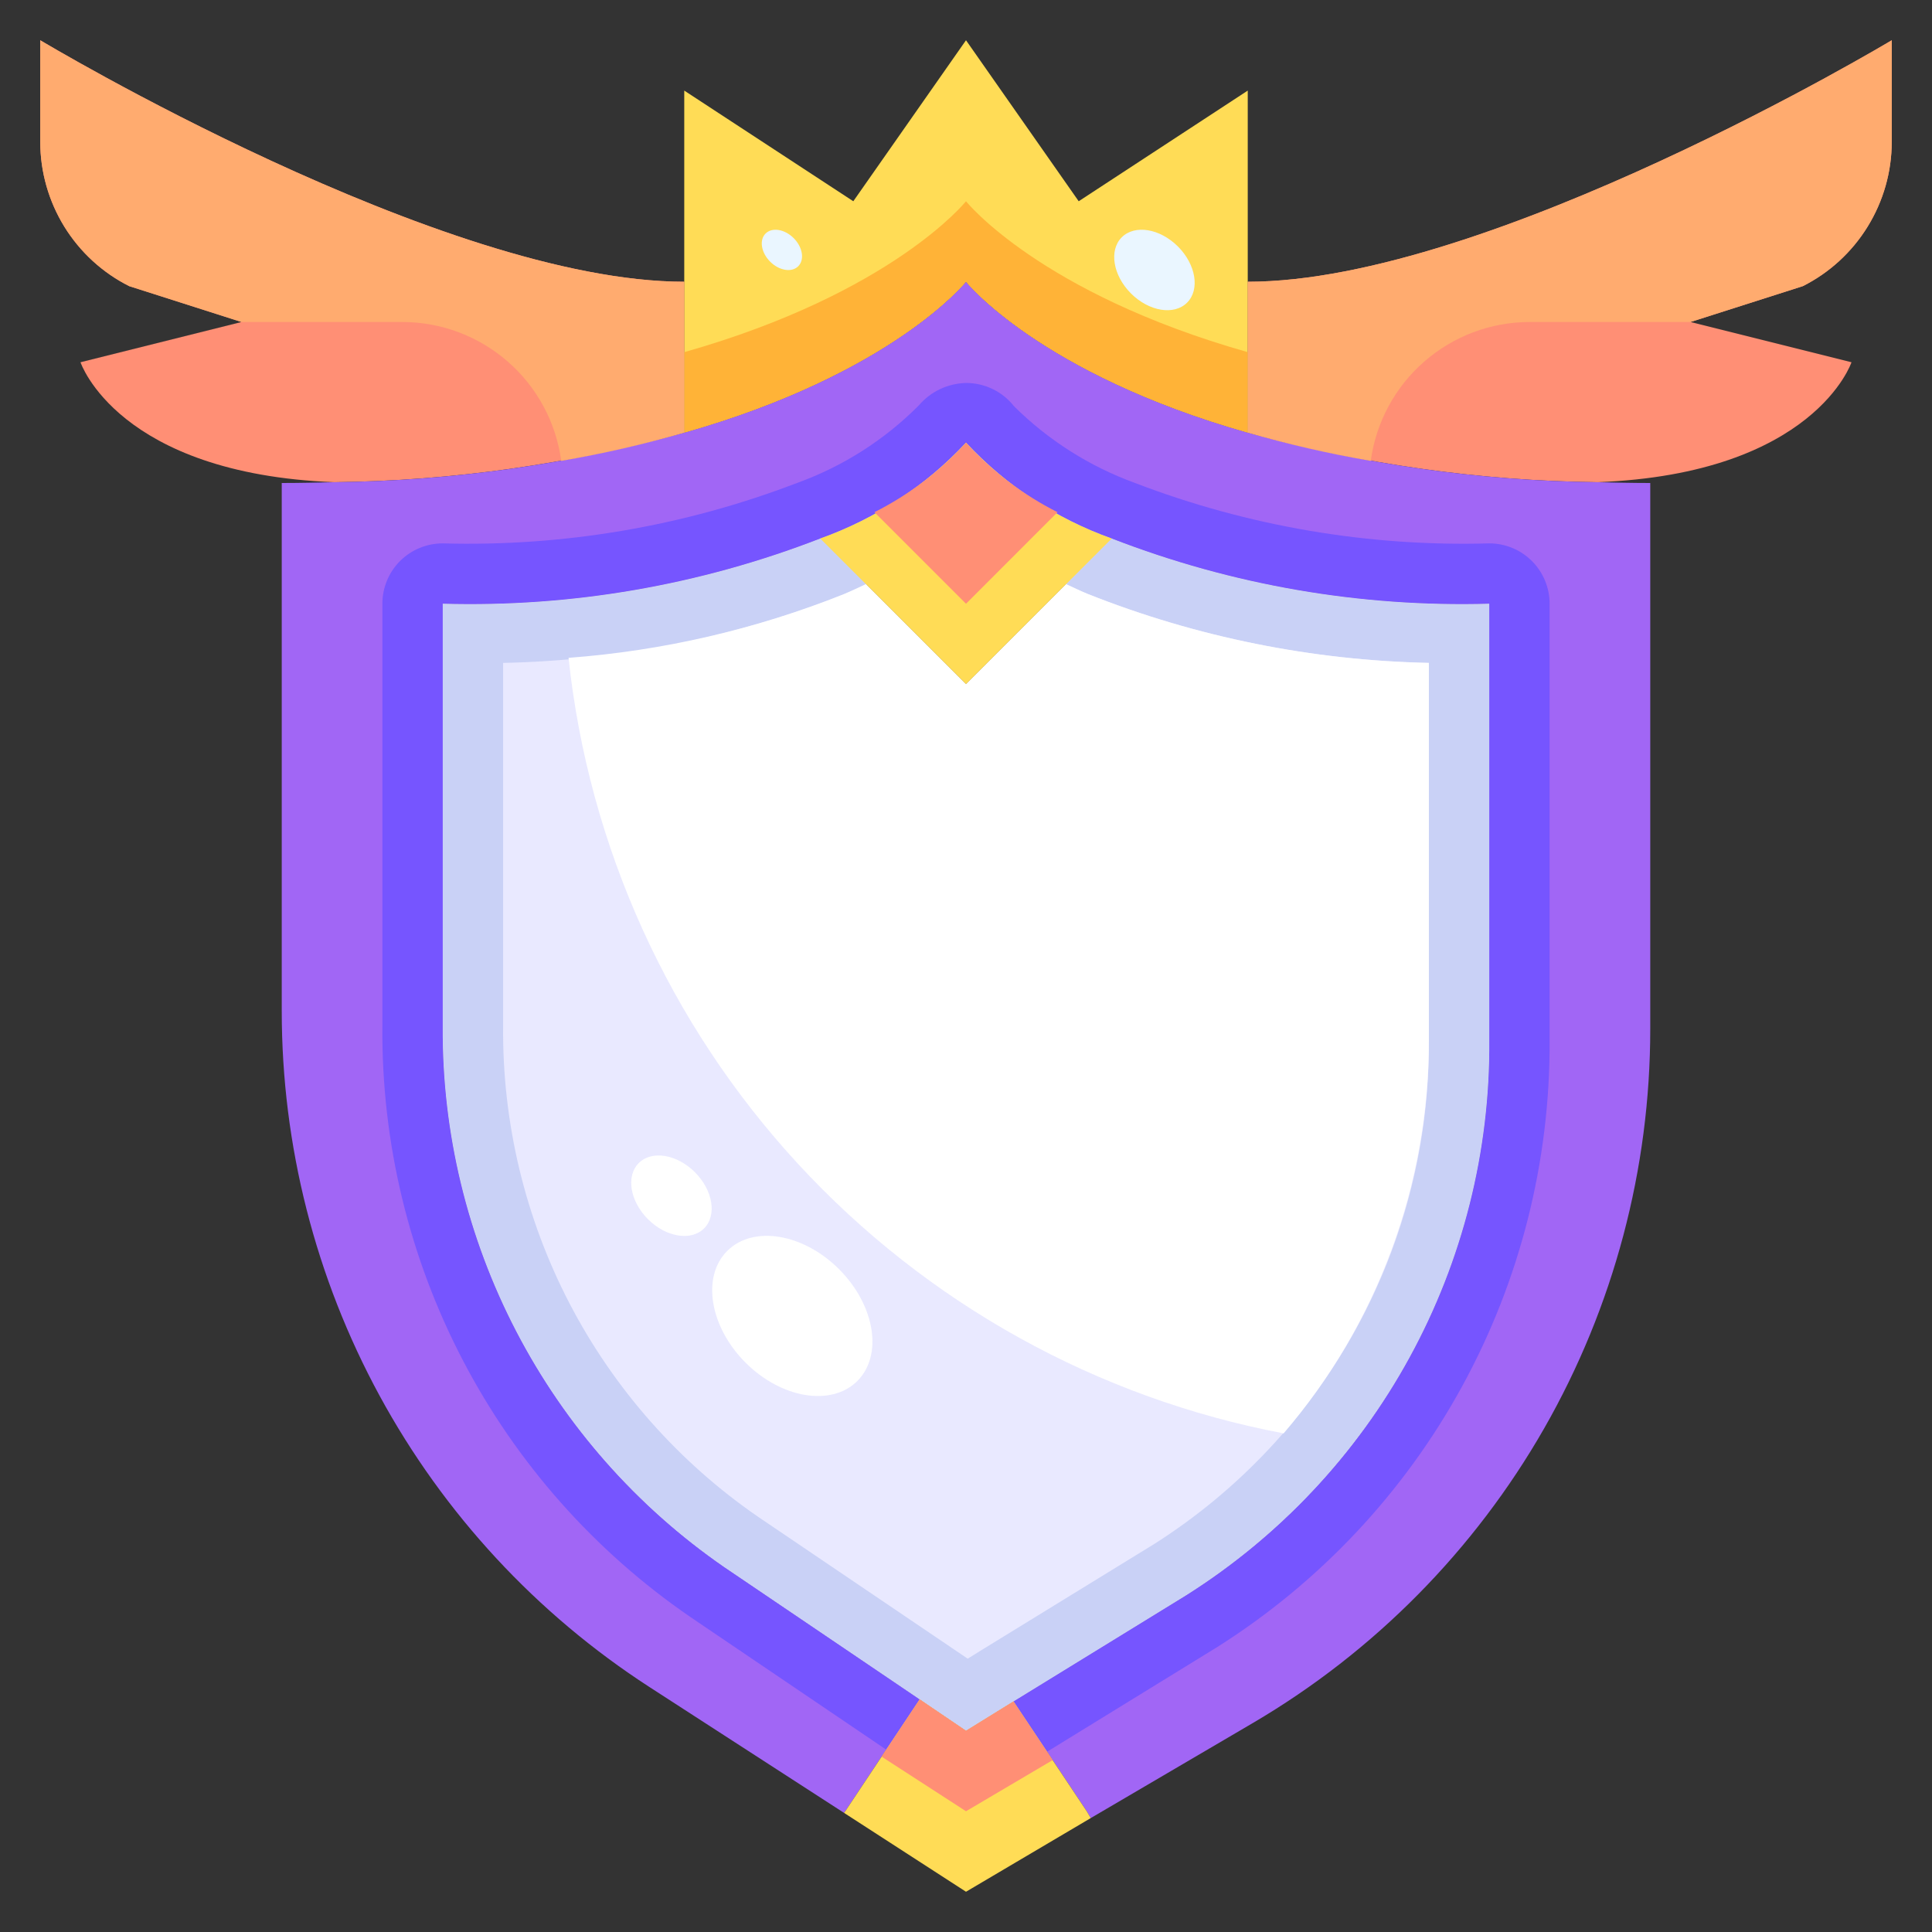<svg width="36" height="36" viewBox="0 0 36 36" fill="none" xmlns="http://www.w3.org/2000/svg">
<rect x="0" y="0" width="36" height="36" fill="#333333" stroke="none"/>
<g id="icon" clip-path="url(#clip0_392_14886)">
<g id="23-award">
<path id="Vector" d="M12.75 5.25V8.062C10.626 8.649 8.436 8.959 6.232 8.985C2.19 8.828 1.5 6.75 1.5 6.75L4.5 6L2.408 5.332C1.91 5.082 1.492 4.698 1.199 4.224C0.907 3.75 0.751 3.204 0.75 2.647V0.75C0.75 0.75 8.25 5.25 12.75 5.25Z" fill="#FF8F75"/>
<path id="Vector_2" d="M34.5 6.75C34.5 6.75 33.81 8.828 29.767 8.985C27.564 8.959 25.374 8.649 23.25 8.062V5.25C27.75 5.25 35.25 0.75 35.25 0.75V2.647C35.249 3.204 35.093 3.75 34.8 4.224C34.508 4.698 34.09 5.082 33.593 5.332L31.5 6L34.5 6.75Z" fill="#FF8F75"/>
<path id="Vector_3" d="M23.25 5.25V8.062C19.365 6.96 18 5.25 18 5.25C18 5.25 16.635 6.96 12.75 8.062V1.688L15.9 3.75L18 0.75L20.1 3.75L23.25 1.688V5.25Z" fill="#FFDC56"/>
<path id="Vector_4" d="M18.885 31.703L18 32.25L17.137 31.665L13.492 29.198C11.864 28.073 10.536 26.567 9.622 24.811C8.709 23.056 8.237 21.104 8.25 19.125V11.25C10.653 11.319 13.044 10.905 15.285 10.035L18 12.75L20.715 10.035C22.956 10.905 25.347 11.319 27.75 11.25V19.388C27.766 21.45 27.255 23.483 26.265 25.293C25.276 27.103 23.84 28.63 22.095 29.73L18.885 31.703Z" fill="#E9E9FF"/>
<path id="Vector_5" d="M29.767 8.985C30.09 8.992 30.413 9 30.75 9V19.17C30.751 21.783 30.069 24.35 28.772 26.618C27.474 28.886 25.607 30.776 23.355 32.1L20.325 33.877L20.25 33.75L18.885 31.703L22.095 29.73C23.84 28.63 25.276 27.103 26.265 25.293C27.255 23.483 27.766 21.45 27.75 19.387V11.25C25.347 11.318 22.956 10.905 20.715 10.035C19.68 9.666 18.749 9.054 18 8.25C17.251 9.054 16.32 9.666 15.285 10.035C13.044 10.905 10.653 11.318 8.25 11.25V19.125C8.237 21.104 8.709 23.056 9.622 24.811C10.536 26.567 11.864 28.073 13.492 29.198L17.137 31.665L15.75 33.75L15.727 33.78L12.098 31.433C9.996 30.072 8.269 28.206 7.073 26.007C5.877 23.807 5.25 21.344 5.25 18.84V9C5.588 9 5.91 8.992 6.232 8.985C8.436 8.959 10.626 8.649 12.75 8.062C16.635 6.96 18 5.25 18 5.25C18 5.25 19.365 6.96 23.25 8.062C25.374 8.649 27.564 8.959 29.767 8.985Z" fill="#A166F5"/>
<path id="Vector_6" d="M18 5.25C18 5.25 19.365 6.96 23.25 8.062V6.562C19.365 5.46 18 3.75 18 3.75C18 3.75 16.635 5.46 12.75 6.562V8.062C16.635 6.96 18 5.25 18 5.25Z" fill="#FFB337"/>
<path id="Vector_7" d="M27.75 10.125C25.497 10.189 23.254 9.806 21.15 9C20.303 8.692 19.534 8.204 18.895 7.57C18.79 7.436 18.657 7.328 18.504 7.253C18.352 7.178 18.185 7.138 18.015 7.136C17.844 7.138 17.676 7.176 17.522 7.248C17.367 7.321 17.23 7.425 17.12 7.555C16.479 8.199 15.704 8.692 14.85 9C12.746 9.806 10.503 10.188 8.25 10.125C7.952 10.125 7.665 10.243 7.454 10.454C7.243 10.665 7.125 10.952 7.125 11.25V19.125C7.108 21.289 7.622 23.423 8.622 25.342C9.622 27.261 11.078 28.904 12.862 30.129L17.368 33.181C17.548 33.303 17.759 33.37 17.977 33.375C18.194 33.379 18.408 33.321 18.592 33.206L22.684 30.689C24.589 29.485 26.158 27.816 27.241 25.839C28.324 23.862 28.886 21.642 28.875 19.387V11.25C28.875 10.952 28.756 10.665 28.545 10.454C28.334 10.243 28.048 10.125 27.75 10.125ZM27.75 19.387C27.766 21.45 27.255 23.483 26.265 25.293C25.276 27.103 23.84 28.63 22.095 29.73L18.885 31.703L18 32.25L17.137 31.665L13.492 29.198C11.864 28.072 10.536 26.567 9.622 24.811C8.708 23.056 8.237 21.104 8.25 19.125V11.25C10.652 11.318 13.044 10.905 15.285 10.035C16.32 9.666 17.251 9.054 18 8.25C18.749 9.054 19.68 9.666 20.715 10.035C22.955 10.905 25.347 11.318 27.75 11.25V19.387Z" fill="#7655FF"/>
<path id="Vector_8" d="M18 8.25C17.251 9.054 16.32 9.666 15.285 10.035C13.044 10.905 10.653 11.318 8.25 11.25V19.125C8.237 21.104 8.709 23.056 9.622 24.811C10.536 26.567 11.864 28.073 13.492 29.198L17.137 31.665L18 32.25L18.885 31.703L22.095 29.73C23.84 28.63 25.276 27.103 26.265 25.293C27.255 23.483 27.766 21.45 27.75 19.387V11.25C25.347 11.318 22.956 10.905 20.715 10.035C19.68 9.666 18.749 9.054 18 8.25ZM26.625 19.387C26.637 21.257 26.174 23.099 25.279 24.741C24.383 26.382 23.085 27.769 21.506 28.771L18.296 30.743L18.032 30.907L14.127 28.264C12.648 27.246 11.441 25.88 10.612 24.287C9.784 22.693 9.359 20.921 9.375 19.125V12.352C11.548 12.308 13.696 11.876 15.718 11.078C16.532 10.746 17.299 10.31 18 9.78C18.699 10.308 19.465 10.743 20.278 11.072C22.3 11.873 24.45 12.307 26.625 12.352V19.387Z" fill="#C9D1F6"/>
<path id="Vector_9" d="M20.325 33.877L18 35.25L15.727 33.78L15.75 33.75L17.137 31.665L18 32.25L18.885 31.703L20.25 33.75L20.325 33.877Z" fill="#FFDC56"/>
<path id="Vector_10" d="M20.715 10.035L18 12.75L15.285 10.035C16.32 9.666 17.251 9.054 18 8.25C18.749 9.054 19.68 9.666 20.715 10.035Z" fill="#FFDC56"/>
<path id="Vector_11" d="M19.705 9.544C19.063 9.22 18.485 8.781 18 8.25C17.515 8.781 16.937 9.22 16.294 9.544L18 11.25L19.705 9.544Z" fill="#FF8F75"/>
<path id="Vector_12" d="M16.134 10.884C15.997 10.947 15.867 11.011 15.718 11.073C14.08 11.727 12.352 12.126 10.594 12.258C10.97 15.777 12.469 19.082 14.868 21.685C17.267 24.287 20.44 26.049 23.918 26.709C25.667 24.671 26.628 22.073 26.625 19.387V12.352C24.45 12.306 22.3 11.873 20.278 11.071C20.128 11.01 20.002 10.946 19.866 10.884L18 12.75L16.134 10.884Z" fill="white"/>
<path id="Vector_13" d="M19.615 32.797L18.885 31.703L18 32.25L17.137 31.665L16.427 32.732L18 33.75L19.615 32.797Z" fill="#FF8F75"/>
<path id="Vector_14" d="M35.25 2.647V0.75C35.25 0.75 27.75 5.25 23.25 5.25V8.062C24.004 8.28 24.769 8.455 25.542 8.588C25.639 7.872 25.992 7.215 26.536 6.74C27.08 6.264 27.778 6.001 28.5 6H31.5L33.593 5.332C34.09 5.082 34.508 4.698 34.8 4.224C35.093 3.75 35.249 3.204 35.25 2.647Z" fill="#FFAB6F"/>
<path id="Vector_15" d="M0.75 2.647V0.75C0.75 0.75 8.25 5.25 12.75 5.25V8.062C11.996 8.28 11.231 8.455 10.458 8.588C10.361 7.872 10.008 7.215 9.464 6.74C8.92 6.264 8.222 6.001 7.5 6H4.5L2.408 5.332C1.91 5.082 1.492 4.698 1.199 4.224C0.907 3.75 0.751 3.204 0.75 2.647Z" fill="#FFAB6F"/>
<path id="Vector_16" d="M22.12 5.639C22.362 5.397 22.285 4.929 21.949 4.593C21.613 4.257 21.144 4.18 20.902 4.422C20.661 4.663 20.738 5.132 21.074 5.468C21.41 5.804 21.879 5.881 22.12 5.639Z" fill="#EAF6FF"/>
<path id="Vector_17" d="M13.12 22.889C13.362 22.647 13.285 22.179 12.949 21.843C12.613 21.506 12.144 21.43 11.902 21.672C11.661 21.913 11.738 22.382 12.074 22.718C12.411 23.054 12.879 23.131 13.12 22.889Z" fill="white"/>
<path id="Vector_18" d="M14.874 4.961C14.995 4.84 14.957 4.605 14.789 4.437C14.621 4.269 14.386 4.231 14.265 4.352C14.144 4.473 14.183 4.708 14.351 4.876C14.519 5.044 14.753 5.082 14.874 4.961Z" fill="#EAF6FF"/>
<path id="Vector_19" d="M15.976 25.732C16.457 25.251 16.304 24.319 15.634 23.649C14.964 22.98 14.032 22.828 13.551 23.309C13.07 23.79 13.223 24.722 13.893 25.392C14.563 26.061 15.496 26.213 15.976 25.732Z" fill="white"/>
</g>
</g>
<defs>
<clipPath id="clip0_392_14886">
<rect width="36" height="36" fill="white"/>
</clipPath>
</defs>
</svg>
